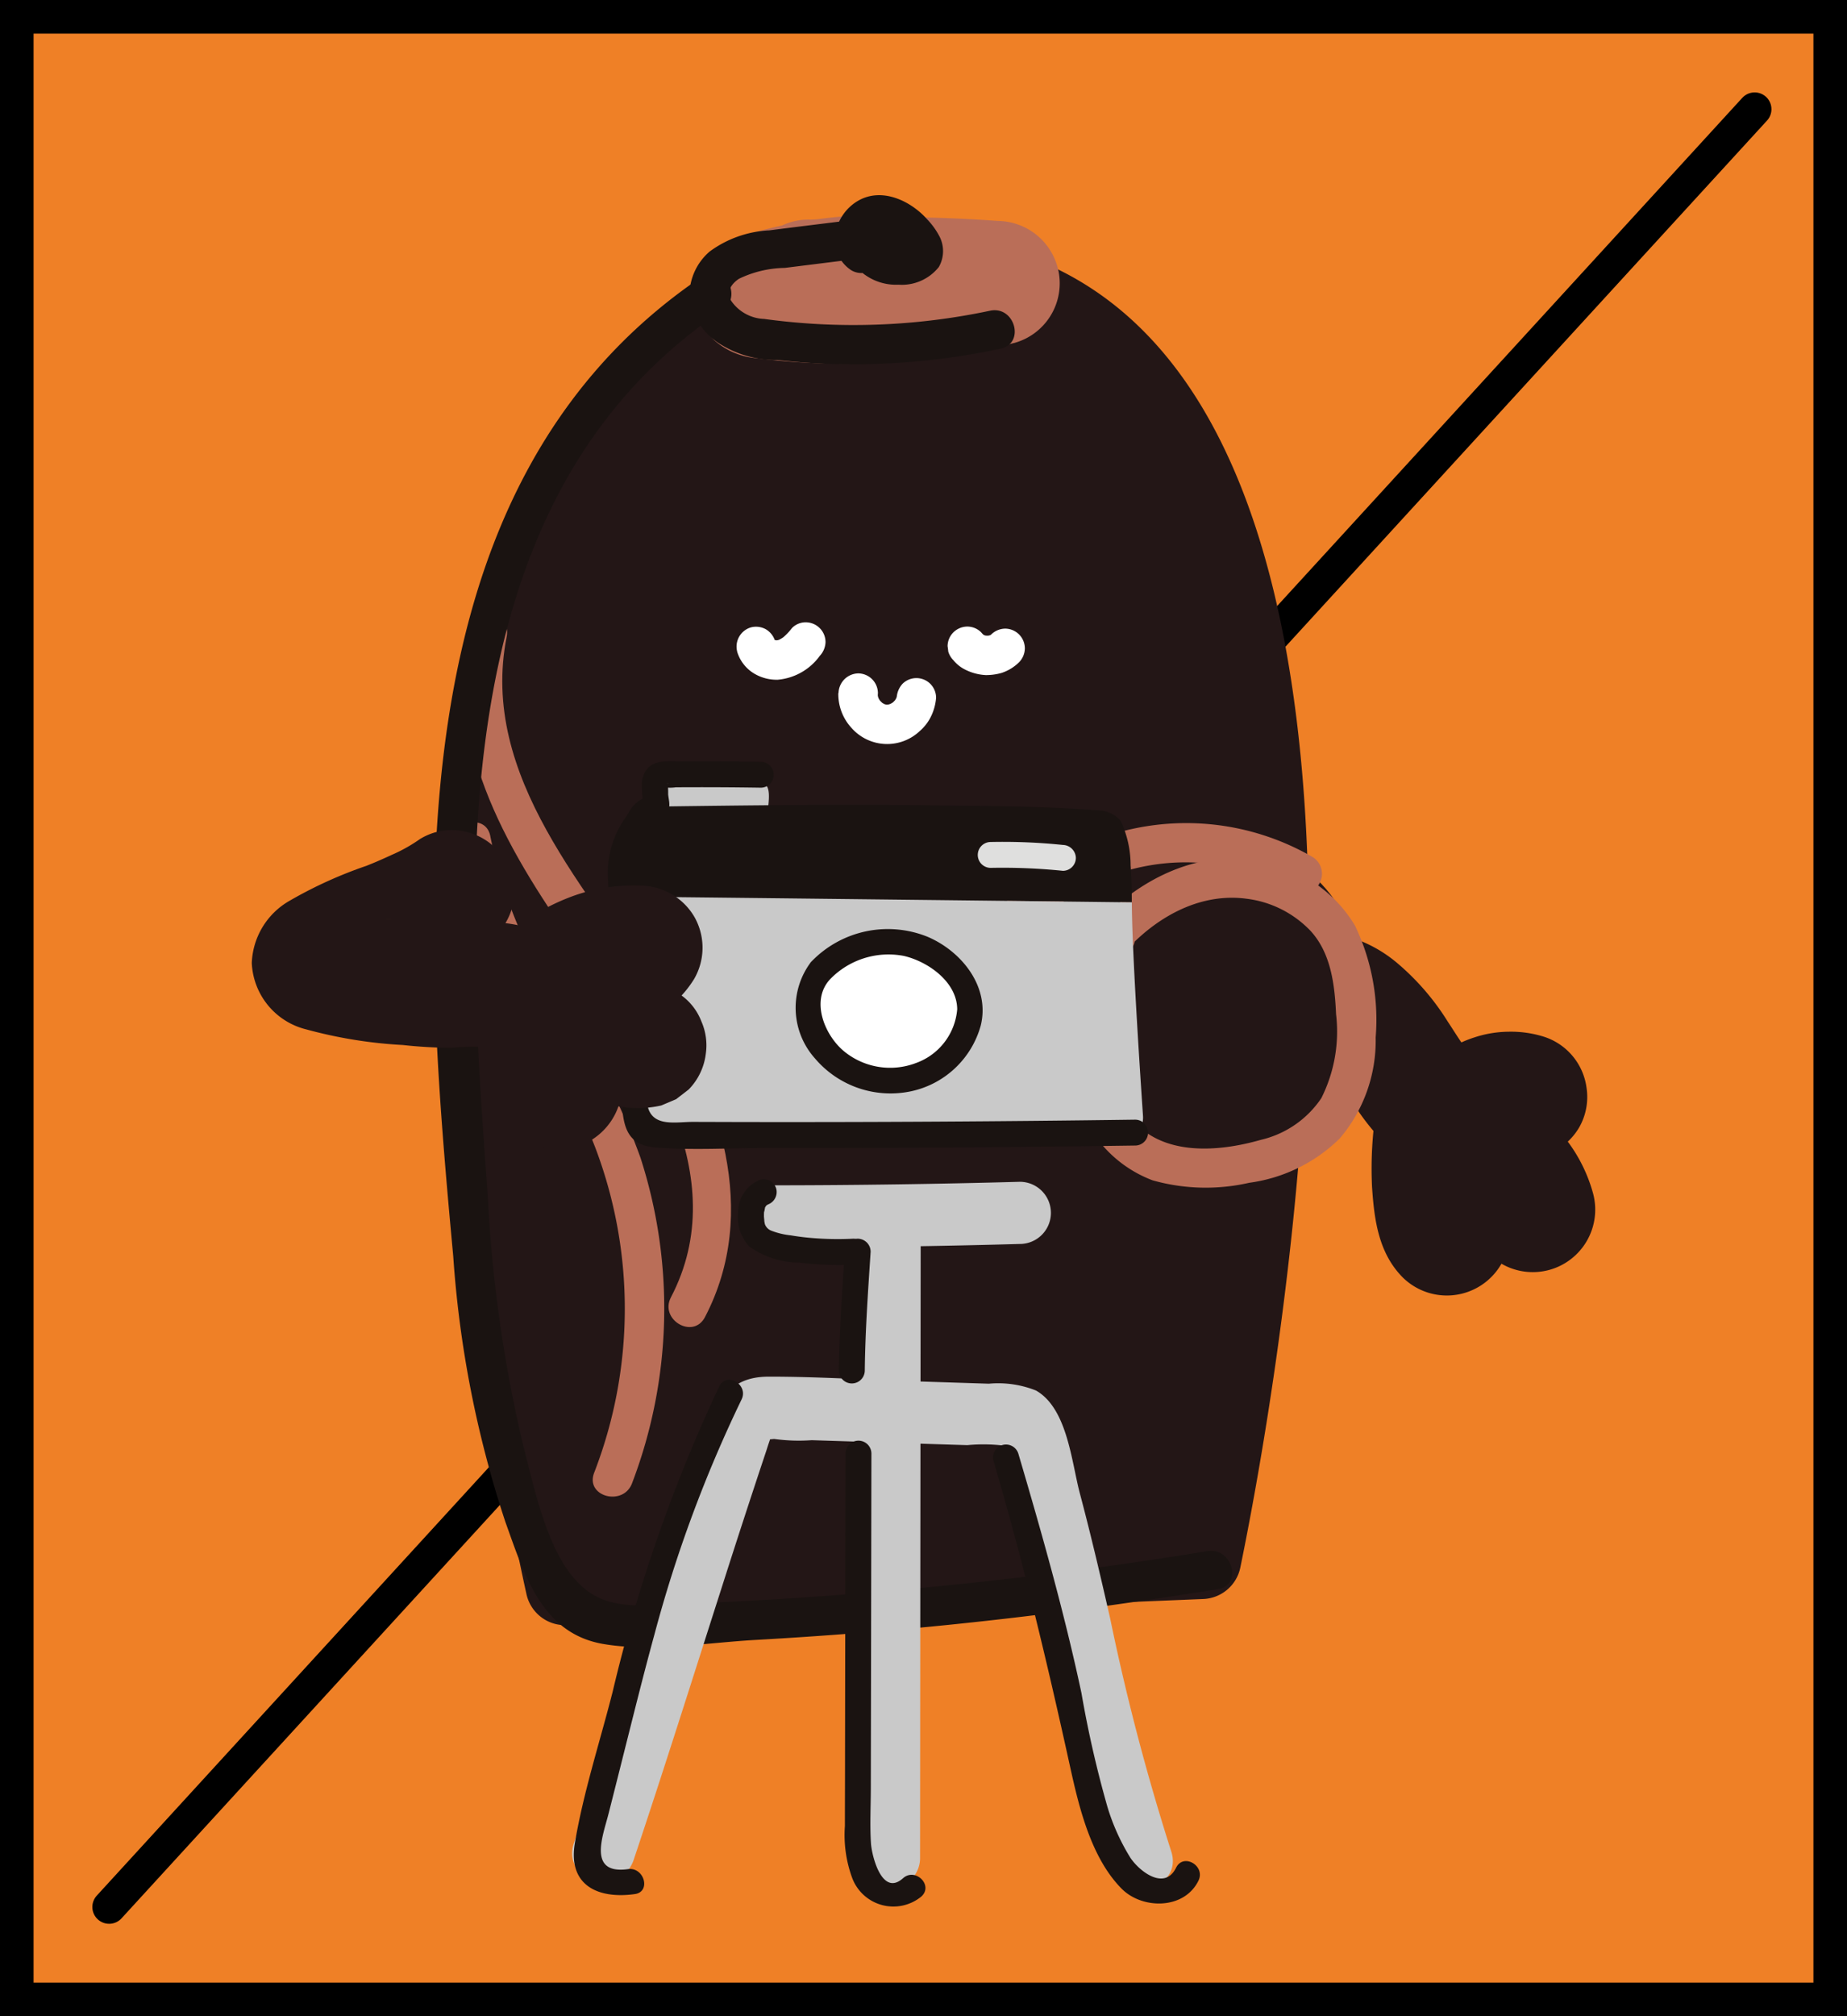 <svg xmlns="http://www.w3.org/2000/svg" width="110" height="120" viewBox="0 0 110 120">
  <g id="그룹_1810" data-name="그룹 1810" transform="translate(-262 -1369)">
    <g id="사각형_2207" data-name="사각형 2207" transform="translate(262 1369)" fill="#ef8026" stroke="#000" stroke-width="2">
      <rect width="110" height="120" stroke="none"/>
      <rect x="1" y="1" width="108" height="118" fill="none"/>
    </g>
    <line id="선_192" data-name="선 192" x1="98" y2="107" transform="translate(268.5 1375.5)" fill="none" stroke="#000" stroke-linecap="round" stroke-width="2"/>
    <g id="그룹_1602" data-name="그룹 1602" transform="translate(27.006 1017.424)">
      <g id="그룹_1603" data-name="그룹 1603">
        <path id="패스_3777" data-name="패스 3777" d="M80.083,110.339c-.027.012.942-.361.555-.229-.361.124.57.062-.035-.031.093.016.935.279.624.155-.264-.1.566.33.57.334.144.085.438.353.151.1a9.742,9.742,0,0,1,.749.749,11.371,11.371,0,0,1,1.012,1.241c1.916,2.572,3.952,5.12,7.156,6.086a10.487,10.487,0,0,0,4.93,0c.423-.066-.345-.186.45-.031-.636-.124.345.112-.027.015-.4-.1.582.368.054,0a4.622,4.622,0,0,1,.559.508c-.008-.008.624.69.458.485-.19-.237.334.481.384.555.376.555.725,1.125,1.113,1.672a14.146,14.146,0,0,0,3.491,3.6c1.629,1.16,4.115.287,5.062-1.327a3.778,3.778,0,0,0-1.327-5.058c.368.264-.434-.446-.438-.45-.089-.1-.175-.2-.26-.3.128.178.116.167-.027-.039-.4-.535-.745-1.109-1.117-1.668a14.788,14.788,0,0,0-2.959-3.44,8.051,8.051,0,0,0-5.17-1.947,22.87,22.87,0,0,0-2.618.372c-.256.05-.272.05-.039,0l-.392,0c.714.217-.613-.229,0,.008a5.933,5.933,0,0,1-2.254-1.92,46.933,46.933,0,0,0-3.1-3.9c-2.374-2.4-6.2-4.045-9.518-2.676-1.842.764-3.157,2.455-2.583,4.55.481,1.745,2.692,3.351,4.55,2.583" transform="translate(217.045 295.671)" fill="#231616"/>
        <path id="패스_3778" data-name="패스 3778" d="M90.388,113.443c.043-.062.089-.124.136-.182-.194.248-.384.5-.578.749a3.343,3.343,0,0,1,.485-.481c-.252.19-.5.384-.749.578a3.632,3.632,0,0,1,.783-.465l-.884.372a3.823,3.823,0,0,1,.877-.244c-.326.043-.656.089-.981.132a3.555,3.555,0,0,1,.908,0c-.326-.043-.656-.085-.981-.132a4.373,4.373,0,0,1,.446.1q-.442-3.38-.884-6.757c-.741.388-1.482.772-2.222,1.16a5.485,5.485,0,0,0-2.789,2.692,4.421,4.421,0,0,0,1.889,5.477c.527.334,1.113.535,1.625.915-.252-.194-.5-.388-.749-.578a5.953,5.953,0,0,1,1.016,1.008c-.194-.248-.388-.5-.578-.749a6.157,6.157,0,0,1,.667,1.133c-.124-.295-.248-.59-.372-.88a6.14,6.14,0,0,1,.271.791q2.711-2.089,5.43-4.177a6.764,6.764,0,0,1-.772-.5c.248.194.5.384.749.578a32.064,32.064,0,0,0-3.537-2.913A4.3,4.3,0,0,0,86.3,110.6a4.042,4.042,0,0,0-2.777,2.777,15.779,15.779,0,0,0-.19,2.669c.047-.326.089-.655.132-.981a6.547,6.547,0,0,1-.434,1.6l.372-.884a6.877,6.877,0,0,1-.45.853q2.9-.372,5.806-.749a1.1,1.1,0,0,1-.159-.171c.19.248.384.5.578.749a2.109,2.109,0,0,1-.237-.4l.372.884a4.476,4.476,0,0,1-.256-1.051l.132.985a18.635,18.635,0,0,1,.008-4.829l-.132.981.023-.155a2.8,2.8,0,0,0,.066-1.474,2.735,2.735,0,0,0-.438-1.373,3.7,3.7,0,0,0-5.058-1.327,3.522,3.522,0,0,0-1.7,2.211,22.6,22.6,0,0,0-.279,4.8c.132,1.963.384,3.945,1.85,5.407a3.743,3.743,0,0,0,5.806-.749,9.043,9.043,0,0,0,1.179-2.859,12.175,12.175,0,0,0,.252-1.943c.019-.357-.039-.714-.016-1.067-.043.33-.089.656-.132.985a.51.51,0,0,1,.05-.186l-.372.884.05-.074c-.194.248-.384.5-.578.749l.074-.058-1.633.95.109-.035c-.33.043-.656.085-.985.132h.113c-.326-.043-.656-.089-.981-.132l.112.031c-.291-.124-.586-.248-.88-.372a3.7,3.7,0,0,1,.648.419c-.252-.194-.5-.388-.749-.578a32.837,32.837,0,0,0,3.824,3.084,3.719,3.719,0,0,0,5.43-4.177,9.245,9.245,0,0,0-2.281-4.011A9.408,9.408,0,0,0,90.8,110.7c-.423-.264-.911-.415-1.315-.706.248.194.5.384.745.578a1.607,1.607,0,0,1-.213-.217c.19.248.384.5.578.745l-.05-.081.372.884a.576.576,0,0,1-.058-.186l.132.981a.545.545,0,0,1,.008-.209l-.132.985.027-.1c-.124.295-.248.586-.372.88a.8.8,0,0,1,.1-.175c-.194.248-.384.5-.578.749a1.624,1.624,0,0,1,.237-.225c-.252.194-.5.384-.749.578a13.209,13.209,0,0,1,1.493-.815q.832-.431,1.664-.869a3.685,3.685,0,0,0,1.327-1.326,3.647,3.647,0,0,0,.438-2.358,3.7,3.7,0,0,0-2.649-3.072,6.541,6.541,0,0,0-1.994-.264,6.684,6.684,0,0,0-2.044.341,7.007,7.007,0,0,0-1.78.865A8.239,8.239,0,0,0,84,109.711a3.7,3.7,0,0,0,4.174,5.43l.884-.372a3.747,3.747,0,0,0,1.327-1.327" transform="translate(235.028 306.505)" fill="#231616"/>
        <path id="패스_3779" data-name="패스 3779" d="M74.4,176.976a2.353,2.353,0,0,1-2.4-1.842c-2.715-12.249-15.8-78.994,20.8-80.844,36.77-1.858,24.2,67.171,21.713,79.261a2.348,2.348,0,0,1-2.211,1.87Z" transform="translate(194.349 271.325)" fill="#231616" fill-rule="evenodd"/>
        <path id="패스_3780" data-name="패스 3780" d="M83.462,93.969a27.64,27.64,0,0,0-9.5,1.241,3.723,3.723,0,0,0-2.649,4.057,3.519,3.519,0,0,0,1.016,2.126,4.383,4.383,0,0,0,2.614,1.086,41.733,41.733,0,0,0,15.282-.923A3.683,3.683,0,0,0,92.876,97.5a3.729,3.729,0,0,0-3.63-3.2,84.009,84.009,0,0,0-11.136-.078,3.7,3.7,0,1,0,0,7.393,84,84,0,0,1,11.136.078q-.495-3.63-.985-7.261c-1.144.283-2.3.5-3.464.69-.842.136.69-.07-.093.016-.314.035-.628.074-.946.1-.586.054-1.171.1-1.761.132a38.968,38.968,0,0,1-7.051-.291q.495,3.636.985,7.269c.687-.217,1.377-.415,2.079-.566.353-.081.706-.151,1.059-.217.112-.019,1.191-.147.578-.093s.473-.039.582-.054c.357-.027.718-.05,1.078-.066.718-.027,1.439-.016,2.157.016a3.721,3.721,0,0,0,3.7-3.7,3.778,3.778,0,0,0-3.7-3.7" transform="translate(205.195 270.427)" fill="#ba6e58"/>
        <path id="패스_3781" data-name="패스 3781" d="M76.136,110.359c.908-5.488,5.667-7.75,15.216-6.4s8.867,20.262-3.355,19.611-12.769-7.722-11.861-13.211" transform="translate(218.339 298.17)" fill="#231616" fill-rule="evenodd"/>
        <path id="패스_3782" data-name="패스 3782" d="M79.565,110.611c1.8-2.637,4.872-4.848,8.219-4.4a6.332,6.332,0,0,1,3.8,1.9c1.233,1.33,1.454,3.235,1.532,4.972a8.811,8.811,0,0,1-.88,5,5.97,5.97,0,0,1-3.6,2.478c-2.548.729-5.892.993-7.726-1.284a7.991,7.991,0,0,1-1.633-5.077c-.035-1.734.112-3.623,1.486-4.845,1.129-1-.535-2.657-1.66-1.656a7.691,7.691,0,0,0-2.172,5.741,11.206,11.206,0,0,0,1.4,6.194,7.4,7.4,0,0,0,3.855,3.336,11.659,11.659,0,0,0,5.756.147,9.487,9.487,0,0,0,5.391-2.637,8.976,8.976,0,0,0,2.141-6.012,12.942,12.942,0,0,0-1.23-6.656,8.054,8.054,0,0,0-4.461-3.533c-4.806-1.645-9.573,1.226-12.245,5.139-.853,1.249,1.179,2.424,2.025,1.183" transform="translate(221.449 298.856)" fill="#ba6e58"/>
        <path id="패스_3783" data-name="패스 3783" d="M68.011,100.876c-1.458,7.323,2.533,13.684,6.578,19.417,4.069,5.764,9.231,13.327,5.465,20.534-.7,1.338,1.323,2.525,2.025,1.183,3.281-6.28.873-13.292-2.7-18.874-4.15-6.477-10.771-13.261-9.107-21.635.291-1.474-1.966-2.106-2.261-.624" transform="translate(194.899 287.96)" fill="#ba6e58"/>
        <path id="패스_3784" data-name="패스 3784" d="M67.549,104.731a26.057,26.057,0,0,0,3.425,8.96c1.78,2.956,3.852,5.713,5.093,8.964a27.025,27.025,0,0,1-.081,19.324c-.543,1.412,1.726,2.021,2.257.624a29.156,29.156,0,0,0,.5-19.39,38.3,38.3,0,0,0-4.526-8.774,27.759,27.759,0,0,1-4.41-10.333c-.264-1.482-2.525-.853-2.261.624" transform="translate(194.392 297.257)" fill="#ba6e58"/>
        <path id="패스_3785" data-name="패스 3785" d="M73.46,102.148a2.969,2.969,0,0,0,.78,2.067,2.828,2.828,0,0,0,4.069.194,2.721,2.721,0,0,0,.609-.752,3.07,3.07,0,0,0,.365-1.23,1.172,1.172,0,0,0-1.175-1.171,1.172,1.172,0,0,0-.826.341,1.342,1.342,0,0,0-.345.83l0,.047c.012-.1.027-.206.043-.31a1.872,1.872,0,0,1-.112.415l.116-.279a1.946,1.946,0,0,1-.244.415l.182-.241a1.873,1.873,0,0,1-.341.337c.078-.058.155-.12.237-.182a1.956,1.956,0,0,1-.419.24c.093-.039.186-.078.279-.12a1.88,1.88,0,0,1-.415.116c.1-.016.209-.027.314-.043a2.035,2.035,0,0,1-.434,0l.31.039a1.662,1.662,0,0,1-.411-.116l.279.116a1.814,1.814,0,0,1-.372-.221c.078.062.159.124.237.182a2.162,2.162,0,0,1-.341-.337c.062.078.124.159.182.237a2.121,2.121,0,0,1-.244-.415c.039.093.081.186.12.279a1.73,1.73,0,0,1-.124-.462c.012.1.027.209.039.31a1.763,1.763,0,0,1,0-.287,1.181,1.181,0,0,0-1.175-1.171,1.2,1.2,0,0,0-1.171,1.171" transform="translate(211.461 290.679)" fill="#fff"/>
        <path id="패스_3786" data-name="패스 3786" d="M71.938,101.934a2.289,2.289,0,0,0,1.012,1.307,2.613,2.613,0,0,0,1.408.369,3.461,3.461,0,0,0,2.5-1.416,1.261,1.261,0,0,0,.345-.826,1.179,1.179,0,0,0-1.175-1.175,1.13,1.13,0,0,0-.826.345,3.658,3.658,0,0,1-.617.632c.078-.062.159-.12.237-.182a2.521,2.521,0,0,1-.512.306c.1-.039.19-.081.283-.12a1.667,1.667,0,0,1-.427.12c.1-.012.206-.027.31-.043a1.619,1.619,0,0,1-.388,0c.1.012.209.027.314.039a1.545,1.545,0,0,1-.376-.1c.093.043.186.081.279.12a1.777,1.777,0,0,1-.264-.151c.081.058.159.12.237.182a1.552,1.552,0,0,1-.213-.209l.186.237a1,1,0,0,1-.132-.225l.116.279-.035-.109a1.227,1.227,0,0,0-.539-.7,1.206,1.206,0,0,0-.9-.12,1.19,1.19,0,0,0-.818,1.443" transform="translate(206.956 288.422)" fill="#fff"/>
        <path id="패스_3787" data-name="패스 3787" d="M75.482,102.259a2.157,2.157,0,0,0,.741.578,3.055,3.055,0,0,0,1.187.306,3.4,3.4,0,0,0,.939-.128,2.662,2.662,0,0,0,1.043-.636,1.206,1.206,0,0,0,.345-.826,1.179,1.179,0,0,0-1.171-1.175,1.218,1.218,0,0,0-.83.345c-.043.043-.085.078-.132.116.081-.062.159-.124.24-.182a1.658,1.658,0,0,1-.322.186c.093-.039.186-.081.283-.12a1.8,1.8,0,0,1-.388.1c.1-.012.206-.027.31-.043a1.671,1.671,0,0,1-.462,0c.1.016.209.027.314.043a1.588,1.588,0,0,1-.388-.1l.279.116a1.38,1.38,0,0,1-.345-.2c.078.062.155.12.237.182a1.518,1.518,0,0,1-.225-.221,1.168,1.168,0,0,0-.83-.345,1.189,1.189,0,0,0-.826.345,1.166,1.166,0,0,0-.345.826c.016.1.031.209.039.314a1.229,1.229,0,0,0,.306.516" transform="translate(216.293 288.613)" fill="#fff"/>
        <path id="패스_3788" data-name="패스 3788" d="M77.665,113.225a11.055,11.055,0,0,1,6.365-6.7,12.733,12.733,0,0,1,11.1.8,1.173,1.173,0,0,0,1.183-2.025,15.045,15.045,0,0,0-13.168-.923A13.523,13.523,0,0,0,75.4,112.6c-.5,1.427,1.757,2.04,2.261.624" transform="translate(216.856 297.285)" fill="#ba6e58"/>
        <path id="패스_3789" data-name="패스 3789" d="M75.559,96.076l-.035-.023.24.182a1.08,1.08,0,0,1-.167-.159l.182.237a1.025,1.025,0,0,1-.113-.19c.039.093.081.186.12.283a1.13,1.13,0,0,1-.07-.248c.016.1.027.209.043.314a1.228,1.228,0,0,1,0-.337c-.016.1-.031.206-.043.31a1.638,1.638,0,0,1,.109-.38c-.039.093-.081.186-.12.279a2.145,2.145,0,0,1,.206-.353l-.182.237a1.874,1.874,0,0,1,.287-.295l-.24.186a1.543,1.543,0,0,1,.314-.19c-.093.039-.186.078-.279.12a1.235,1.235,0,0,1,.31-.089c-.1.016-.206.027-.31.043a1.932,1.932,0,0,1,.5,0c-.1-.016-.209-.031-.31-.043a2.5,2.5,0,0,1,.524.144l-.279-.116a3.168,3.168,0,0,1,.679.4l-.241-.186a4.758,4.758,0,0,1,.772.783l-.182-.237a2.637,2.637,0,0,1,.33.524c-.039-.093-.078-.186-.12-.279a1.3,1.3,0,0,1,.066.241c-.016-.1-.031-.209-.043-.31a.617.617,0,0,1,0,.12c.016-.1.027-.209.043-.31a1.311,1.311,0,0,1-.043.167l.116-.283a.822.822,0,0,1-.07.128l.182-.241a.772.772,0,0,1-.14.136l.241-.182a1.244,1.244,0,0,1-.221.124c.1-.039.19-.078.283-.116a2.592,2.592,0,0,1-.636.159c.1-.012.206-.027.31-.039a3.16,3.16,0,0,1-.834,0c.1.016.209.027.314.043a2.319,2.319,0,0,1-.512-.136c.093.039.186.078.279.12a1.867,1.867,0,0,1-.392-.225l.237.186a1.7,1.7,0,0,1-.287-.291l.186.237a1.569,1.569,0,0,1-.2-.349l.116.279a1.745,1.745,0,0,1-.093-.337c.012.1.027.206.043.31a1.258,1.258,0,0,1,0-.341c-.016.1-.027.206-.043.31a1.238,1.238,0,0,1,.081-.283c-.043.093-.081.19-.12.283a.97.97,0,0,1,.112-.194l-.182.237a1.185,1.185,0,0,1,.14-.14l-.237.182a1.216,1.216,0,0,1,.248-.144l-.283.116a1.18,1.18,0,0,1,.279-.07c-.1.012-.209.027-.314.039a1.38,1.38,0,0,1,.283,0c-.1-.012-.206-.027-.31-.043a.952.952,0,0,1,.229.062c-.093-.043-.186-.081-.279-.12a1.016,1.016,0,0,1,.2.116l-.237-.182a.955.955,0,0,1,.109.109l-.186-.237A.615.615,0,0,1,76,96.27a1.173,1.173,0,0,0,1.6.419,1.2,1.2,0,0,0,.423-1.6,1.762,1.762,0,0,0-.811-.784,2.34,2.34,0,0,0-1.416-.175,2.086,2.086,0,0,0-1.656,1.555,2.628,2.628,0,0,0,.714,2.42,3.186,3.186,0,0,0,2.331.861,2.812,2.812,0,0,0,2.4-1.051,1.905,1.905,0,0,0,.027-1.846,4.391,4.391,0,0,0-.706-.977c-.989-1.121-2.719-1.947-4.142-1.113a2.8,2.8,0,0,0-1.3,1.765,2.412,2.412,0,0,0,.023,1.2,2.191,2.191,0,0,0,.88,1.16A1.173,1.173,0,0,0,76.1,96.778a1.348,1.348,0,0,0-.539-.7" transform="translate(211.321 269.554)" fill="#1a1311"/>
        <path id="패스_3790" data-name="패스 3790" d="M80.435,94.037c-1.5.186-3,.368-4.5.562a6.528,6.528,0,0,0-3.557,1.257,3.449,3.449,0,0,0-1.195,2.9,4.008,4.008,0,0,0,1.7,2.537,6.279,6.279,0,0,0,3.526,1.02,39.562,39.562,0,0,0,4.445.26,42.649,42.649,0,0,0,8.847-.931c1.478-.31.853-2.572-.624-2.261a39.235,39.235,0,0,1-13.459.489,2.487,2.487,0,0,1-1.963-1.082c-.322-.5,0-1,.465-1.307a6.493,6.493,0,0,1,2.727-.648l3.58-.446a1.216,1.216,0,0,0,1.171-1.175,1.178,1.178,0,0,0-1.171-1.171" transform="translate(204.883 270.688)" fill="#1a1311"/>
        <path id="패스_3791" data-name="패스 3791" d="M83.252,95.031c-18.8,12.652-16.678,38.616-14.852,58.328a64.091,64.091,0,0,0,3.1,15.8c1.136,3.153,2.16,6.629,5.8,7.273,2.835.5,6.291-.081,9.142-.237q4.555-.256,9.1-.667c6.163-.566,12.3-1.369,18.4-2.354,1.486-.24.857-2.5-.624-2.261a257.273,257.273,0,0,1-31.437,3.146c-2.793.1-4.891.485-6.656-2.005-1.4-1.97-2.056-5.108-2.661-7.443a81.751,81.751,0,0,1-2.1-14.712c-1.292-17.978-3.142-41.328,13.971-52.843,1.245-.838.074-2.87-1.183-2.025" transform="translate(193.587 272.984)" fill="#1a1311"/>
        <path id="패스_3792" data-name="패스 3792" d="M70.688,104.269l-.05-.939a.686.686,0,0,1,.163-.543c.171-.2.671-.182.671-.182a35.063,35.063,0,0,1,4.724.144,3.07,3.07,0,0,1,.993.171c.248.132.291.5.272.908a5.821,5.821,0,0,1-.081.733Z" transform="translate(203.323 295.303)" fill="#c9c9c9"/>
        <path id="패스_3793" data-name="패스 3793" d="M100.82,106.587a6.212,6.212,0,0,0-.593-2.645,1.8,1.8,0,0,0-1.109-.605c-3.4-.275-6.869-.279-10.387-.318-5.38-.062-10.76,0-16.135.074a2.73,2.73,0,0,0-1.3.229,2.528,2.528,0,0,0-1.032,1.881A18.536,18.536,0,0,0,70,108.445c5.035.05,24.323.272,30.89.349,0-.741-.019-1.478-.07-2.207" transform="translate(201.509 296.488)" fill="#1a1311"/>
        <path id="패스_3794" data-name="패스 3794" d="M100.892,104.748c-6.57-.078-25.855-.3-30.89-.349a48.2,48.2,0,0,0,.291,5.12l.8,8.25a.882.882,0,0,0,1.1.97c9.076.14,13.025.283,22.1.419.244,0,3.627-.027,5.725-.05a1.55,1.55,0,0,0,1.536-1.668c-.213-3.15-.656-9.957-.663-12.691" transform="translate(201.511 300.534)" fill="#c9c9c9"/>
        <path id="패스_3795" data-name="패스 3795" d="M73.709,106.846a3.62,3.62,0,0,0-.233,3.98,5.07,5.07,0,0,0,3.394,2.455,4.84,4.84,0,0,0,5.616-3.231,2.932,2.932,0,0,0-.306-2.455,5.172,5.172,0,0,0-4.15-2.5,5.716,5.716,0,0,0-4.278,1.711" transform="translate(210.138 302.512)" fill="#fff"/>
        <path id="패스_3796" data-name="패스 3796" d="M73.734,106.859a4.519,4.519,0,0,0,.233,5.76,5.9,5.9,0,0,0,5.737,1.943,5.5,5.5,0,0,0,4.127-3.9c.57-2.3-1.117-4.41-3.146-5.283a6.321,6.321,0,0,0-6.908,1.439c-.71.69.376,1.773,1.082,1.082a4.843,4.843,0,0,1,4.395-1.389c1.431.33,3.169,1.544,3.177,3.177a3.725,3.725,0,0,1-2.463,3.2,4.325,4.325,0,0,1-4.224-.659c-1.164-.919-2.063-2.987-.927-4.282.652-.737-.431-1.823-1.082-1.082" transform="translate(209.57 301.96)" fill="#1a1311"/>
        <path id="패스_3797" data-name="패스 3797" d="M80.672,103.746a34.622,34.622,0,0,0-4.3-.175.77.77,0,1,0,0,1.54,35.394,35.394,0,0,1,4.3.175.773.773,0,0,0,.772-.768.792.792,0,0,0-.772-.772" transform="translate(217.624 298.119)" fill="#dfdfde"/>
        <path id="패스_3798" data-name="패스 3798" d="M71.263,103.266a5.7,5.7,0,0,0-1.338,4.208c.035,2.25.271,4.511.415,6.753s.26,4.492.427,6.733c.1,1.354.5,2.215,1.959,2.331,2.246.182,4.573.027,6.83.031q3.625.006,7.253-.012,7.249-.029,14.5-.132a.77.77,0,0,0,0-1.54q-11.782.163-23.567.14l-2.723-.008c-1.012-.008-2.343.322-2.711-.811a12.864,12.864,0,0,1-.186-2.928c-.058-.877-.112-1.753-.171-2.634l-.372-5.853c-.1-1.695-.5-3.828.772-5.19.675-.725-.411-1.819-1.09-1.09" transform="translate(201.289 296.578)" fill="#1a1311"/>
        <path id="패스_3799" data-name="패스 3799" d="M78.264,102.361q-2.35-.041-4.7-.027c-.69,0-1.59-.132-2.083.469a1.526,1.526,0,0,0-.295,1c0,.186.012.372.027.559.008.093.019.186.031.279.008.074,0,.388.047.186l.2-.337c.07-.07.225-.116.043-.066a1.469,1.469,0,0,0-.279.116,1.914,1.914,0,0,0-.462.326,2.111,2.111,0,0,0-.562.908c-.322.943,1.167,1.346,1.486.411a.5.5,0,0,1,.365-.318.972.972,0,0,0,.741-.97c0-.2-.054-.4-.07-.605a5.34,5.34,0,0,0-.019-.559s-.012-.116.008-.093a.377.377,0,0,1-.206.244c-.019.008,0,.008.043,0a2.441,2.441,0,0,0,.628-.008q2.531-.017,5.062.023a.77.77,0,0,0,0-1.54" transform="translate(202.034 294.558)" fill="#1a1311"/>
        <path id="패스_3800" data-name="패스 3800" d="M73.844,112.684q7.226-.006,14.452-.209a1.848,1.848,0,0,0,0-3.7q-7.226.2-14.452.209a1.849,1.849,0,0,0,0,3.7" transform="translate(207.436 313.139)" fill="#c9c9c9"/>
        <path id="패스_3801" data-name="패스 3801" d="M73.817,110.665q-.017,19.019-.043,38.042a1.822,1.822,0,0,0,3.642,0q.017-19.019.039-38.042a1.82,1.82,0,0,0-3.638,0" transform="translate(212.373 313.51)" fill="#c9c9c9"/>
        <path id="패스_3802" data-name="패스 3802" d="M73.041,140.511c1.792-5.349,3.487-10.732,5.209-16.1q1.321-4.148,2.7-8.277c.1-.322.213-.648.326-.97q-1.094.442.124.314a10.737,10.737,0,0,0,2.238.074l4.794.151c1.493.05,2.983.1,4.476.144a10.2,10.2,0,0,1,2.556.081q-.832-.733-.4.151c.078.33.163.659.252.985.768,2.82,1.509,5.636,2.168,8.483a155.193,155.193,0,0,0,3.991,15.426c.76,2.242,4.332,1.28,3.564-.981a134.813,134.813,0,0,1-3.627-13.835c-.566-2.482-1.144-4.961-1.8-7.424-.5-1.87-.741-5.069-2.614-6.136a6.066,6.066,0,0,0-2.808-.407l-4.48-.144c-2.874-.089-5.756-.279-8.634-.275-2.606,0-3.165,1.792-3.89,3.972q-1.233,3.706-2.42,7.424c-1.745,5.461-3.468,10.93-5.291,16.368-.76,2.261,2.812,3.231,3.565.981" transform="translate(199.698 321.741)" fill="#c9c9c9"/>
        <path id="패스_3803" data-name="패스 3803" d="M74.5,103.882a9.309,9.309,0,0,1-1.714.966c-.33.155-.663.3-1,.446-.543.237.838-.349.427-.178-.089.035-.178.074-.264.109-.225.093-.446.186-.671.275a25.8,25.8,0,0,0-4.569,2.075,4.454,4.454,0,0,0-2.261,3.712,4.265,4.265,0,0,0,3.254,3.952,27.361,27.361,0,0,0,5.737.927,28.1,28.1,0,0,0,2.855.167,23.036,23.036,0,0,1,3.018-.043c-.33-.043-.656-.089-.985-.132a5.051,5.051,0,0,1,.547.113c.155.039.687.248.078-.012s-.066,0,.047.054c.547.3-.667-.59-.175-.124a3.7,3.7,0,1,0,5.229-5.228,8.01,8.01,0,0,0-4.833-2.079,17.244,17.244,0,0,0-2.61.054,30.082,30.082,0,0,1-4.794-.353c.33.043.656.085.985.132-.8-.109-1.586-.225-2.366-.4-.272-.062-.535-.144-.8-.217-.512-.136.919.454.562.237a3.619,3.619,0,0,1,1.52,1.974c.043.33.085.656.132.981v-.031l-.132.981a3.678,3.678,0,0,1-.8,1.369c.431-.45-.807.531-.438.33.275-.147.535-.318.818-.454.361-.178.733-.341,1.1-.5.489-.217-.842.349-.45.19.1-.047.209-.089.318-.136.217-.089.434-.178.655-.268a23.438,23.438,0,0,0,5.314-2.5,4.032,4.032,0,0,0,1.7-2.207,3.772,3.772,0,0,0-.372-2.851,3.712,3.712,0,0,0-2.207-1.7,3.589,3.589,0,0,0-2.851.372" transform="translate(185.541 297.607)" fill="#231616"/>
        <path id="패스_3804" data-name="패스 3804" d="M68.021,112.228c.039,1.067.062,2.133.116,3.2a4.565,4.565,0,0,0,1.668,3.611,4.044,4.044,0,0,0,4.616.341,3.841,3.841,0,0,0,1.7-4.177c-.043-.2-.081-.4-.112-.609l.132.985a8.63,8.63,0,0,1-.016-2.168c-.043.326-.085.656-.132.981a7.909,7.909,0,0,1,.248-1.167l-.372.884a.5.5,0,0,1,.1-.19c-.194.248-.388.5-.578.749l.081-.066q-.82.471-1.633.95l.113-.039c-.326.043-.656.089-.981.132l.12,0c-.326-.043-.656-.085-.981-.132a2.976,2.976,0,0,1,.628.178c-.295-.124-.586-.248-.88-.376a21.834,21.834,0,0,1,1.97,1.214,7.579,7.579,0,0,0,1.807.772,6.314,6.314,0,0,0,2.936.031c.295-.124.59-.248.88-.372.252-.194.5-.384.749-.578a3.658,3.658,0,0,0,1.02-2.122,3.524,3.524,0,0,0-.256-1.916,3.434,3.434,0,0,0-1.513-1.769,18.007,18.007,0,0,1-2.979-1.85c.248.194.5.384.749.578a7.168,7.168,0,0,1-.849-.718c.194.248.388.5.578.749l-.062-.093c.124.295.248.586.372.88l-.039-.1c.043.33.085.656.132.981l-.008-.12-.132.981a.858.858,0,0,1,.07-.24l-.372.884a2.4,2.4,0,0,1,.186-.322c-.19.248-.384.5-.578.749a2.513,2.513,0,0,1,.458-.45c-.248.194-.5.384-.749.578a11.917,11.917,0,0,1,1.695-.884,6.417,6.417,0,0,0,2.6-2.37,3.71,3.71,0,0,0,0-3.731,3.771,3.771,0,0,0-3.2-1.831,10.606,10.606,0,0,0-3.89.578,12.493,12.493,0,0,0-4.061,2.366A3.735,3.735,0,0,0,68.3,109.8a3.695,3.695,0,0,0,3.7,3.7,4.137,4.137,0,0,0,2.618-1.082c.1-.089.206-.175.31-.26-.248.194-.5.388-.749.578a8.2,8.2,0,0,1,1.738-1.012c-.295.124-.59.248-.88.372a8.2,8.2,0,0,1,1.943-.531c-.33.043-.656.089-.985.132a8.164,8.164,0,0,1,1.342-.062q-1.594-2.781-3.192-5.562c-.05.081-.1.155-.159.233.19-.248.384-.5.578-.749a2.754,2.754,0,0,1-.407.388c.248-.194.5-.384.749-.578a13.237,13.237,0,0,1-1.831.958,5.8,5.8,0,0,0-2.913,3.328,4.216,4.216,0,0,0,1.071,4.247,17.848,17.848,0,0,0,1.807,1.431,17.406,17.406,0,0,0,2.688,1.629q.442-3.38.884-6.757l-.14.023c.33-.043.655-.085.981-.132a2.65,2.65,0,0,1-.555,0c.33.043.655.085.985.132a3.676,3.676,0,0,1-.679-.194c.291.124.586.248.88.372a19.161,19.161,0,0,1-1.955-1.2,7.645,7.645,0,0,0-1.734-.752,4.219,4.219,0,0,0-4.15.923,6.714,6.714,0,0,0-1.544,4.348,11.484,11.484,0,0,0,.295,3.452q.849-2.089,1.7-4.174l-.078.05c.295-.124.59-.248.884-.376l-.085.023c.326-.043.656-.085.981-.132H72.3c.326.043.652.089.981.132l-.093-.023.884.372a.434.434,0,0,1-.163-.1c.248.19.5.384.749.578l-.062-.074c.19.252.384.5.578.749l-.066-.112c.128.295.252.586.376.88a.835.835,0,0,1-.066-.252c.043.326.089.656.132.981-.109-1.144-.093-2.316-.136-3.464a3.872,3.872,0,0,0-1.086-2.614,3.7,3.7,0,0,0-6.311,2.614" transform="translate(195.808 300.039)" fill="#231616"/>
        <path id="패스_3805" data-name="패스 3805" d="M73.249,108.774a2.058,2.058,0,0,0-1.323,1.924,2.55,2.55,0,0,0,.663,2.052,5.125,5.125,0,0,0,2.956.954,18.931,18.931,0,0,0,3.246.124.789.789,0,0,0,.772-.772.779.779,0,0,0-.772-.772,18.693,18.693,0,0,1-2.552-.047c-.4-.035-.787-.085-1.179-.151a4.505,4.505,0,0,1-1.133-.268.663.663,0,0,1-.407-.392c-.023-.089-.035-.182-.05-.275.031.217,0-.1-.008-.171,0-.116,0-.229.012-.345-.012.178.039-.14.054-.206.019-.081-.066.1.008-.019.019-.031.128-.175.019-.05.023-.027.163-.14.035-.05.031-.019.2-.1.07-.05a.788.788,0,0,0,.535-.946.772.772,0,0,0-.946-.539" transform="translate(207.03 313.016)" fill="#1a1311"/>
        <path id="패스_3806" data-name="패스 3806" d="M73.819,110.422c-.159,2.358-.322,4.709-.353,7.071a.772.772,0,0,0,1.544,0c.027-2.362.194-4.713.349-7.071a.776.776,0,0,0-.768-.772.784.784,0,0,0-.772.772" transform="translate(211.487 315.65)" fill="#1a1311"/>
        <path id="패스_3807" data-name="패스 3807" d="M78.057,112.209a92.737,92.737,0,0,0-6.346,18.168c-.756,2.975-1.745,5.993-2.253,9.022-.419,2.5,1.369,3.332,3.572,3.025.981-.136.562-1.621-.407-1.486-2.432.337-1.486-1.994-1.16-3.289q.465-1.827.923-3.654c.593-2.347,1.175-4.7,1.815-7.032a78.648,78.648,0,0,1,5.186-13.975c.434-.888-.892-1.672-1.33-.78" transform="translate(199.771 321.884)" fill="#1a1311"/>
        <path id="패스_3808" data-name="패스 3808" d="M73.6,113.5q-.017,8.942-.031,17.881c0,1.427-.008,2.851-.008,4.278A7.416,7.416,0,0,0,74,138.77a2.621,2.621,0,0,0,4.111,1.094c.741-.663-.353-1.749-1.09-1.09-1.261,1.129-1.866-1.369-1.908-2.083-.07-1.094-.008-2.211-.008-3.309l.012-6.458.023-13.424a.77.77,0,0,0-1.54,0" transform="translate(211.752 324.591)" fill="#1a1311"/>
        <path id="패스_3809" data-name="패스 3809" d="M75.866,113.763c1.784,6.047,3.223,12.109,4.577,18.265.531,2.413,1.253,5.38,3.053,7.2,1.226,1.241,3.724,1.261,4.577-.469.438-.884-.888-1.668-1.33-.776-.69,1.4-2.207.194-2.727-.6a12.7,12.7,0,0,1-1.354-2.994,64.527,64.527,0,0,1-1.555-6.8c-1.024-4.8-2.366-9.53-3.755-14.239a.771.771,0,0,0-1.486.411" transform="translate(218.294 324.755)" fill="#1a1311"/>
      </g>
    </g>
  </g>
</svg>
